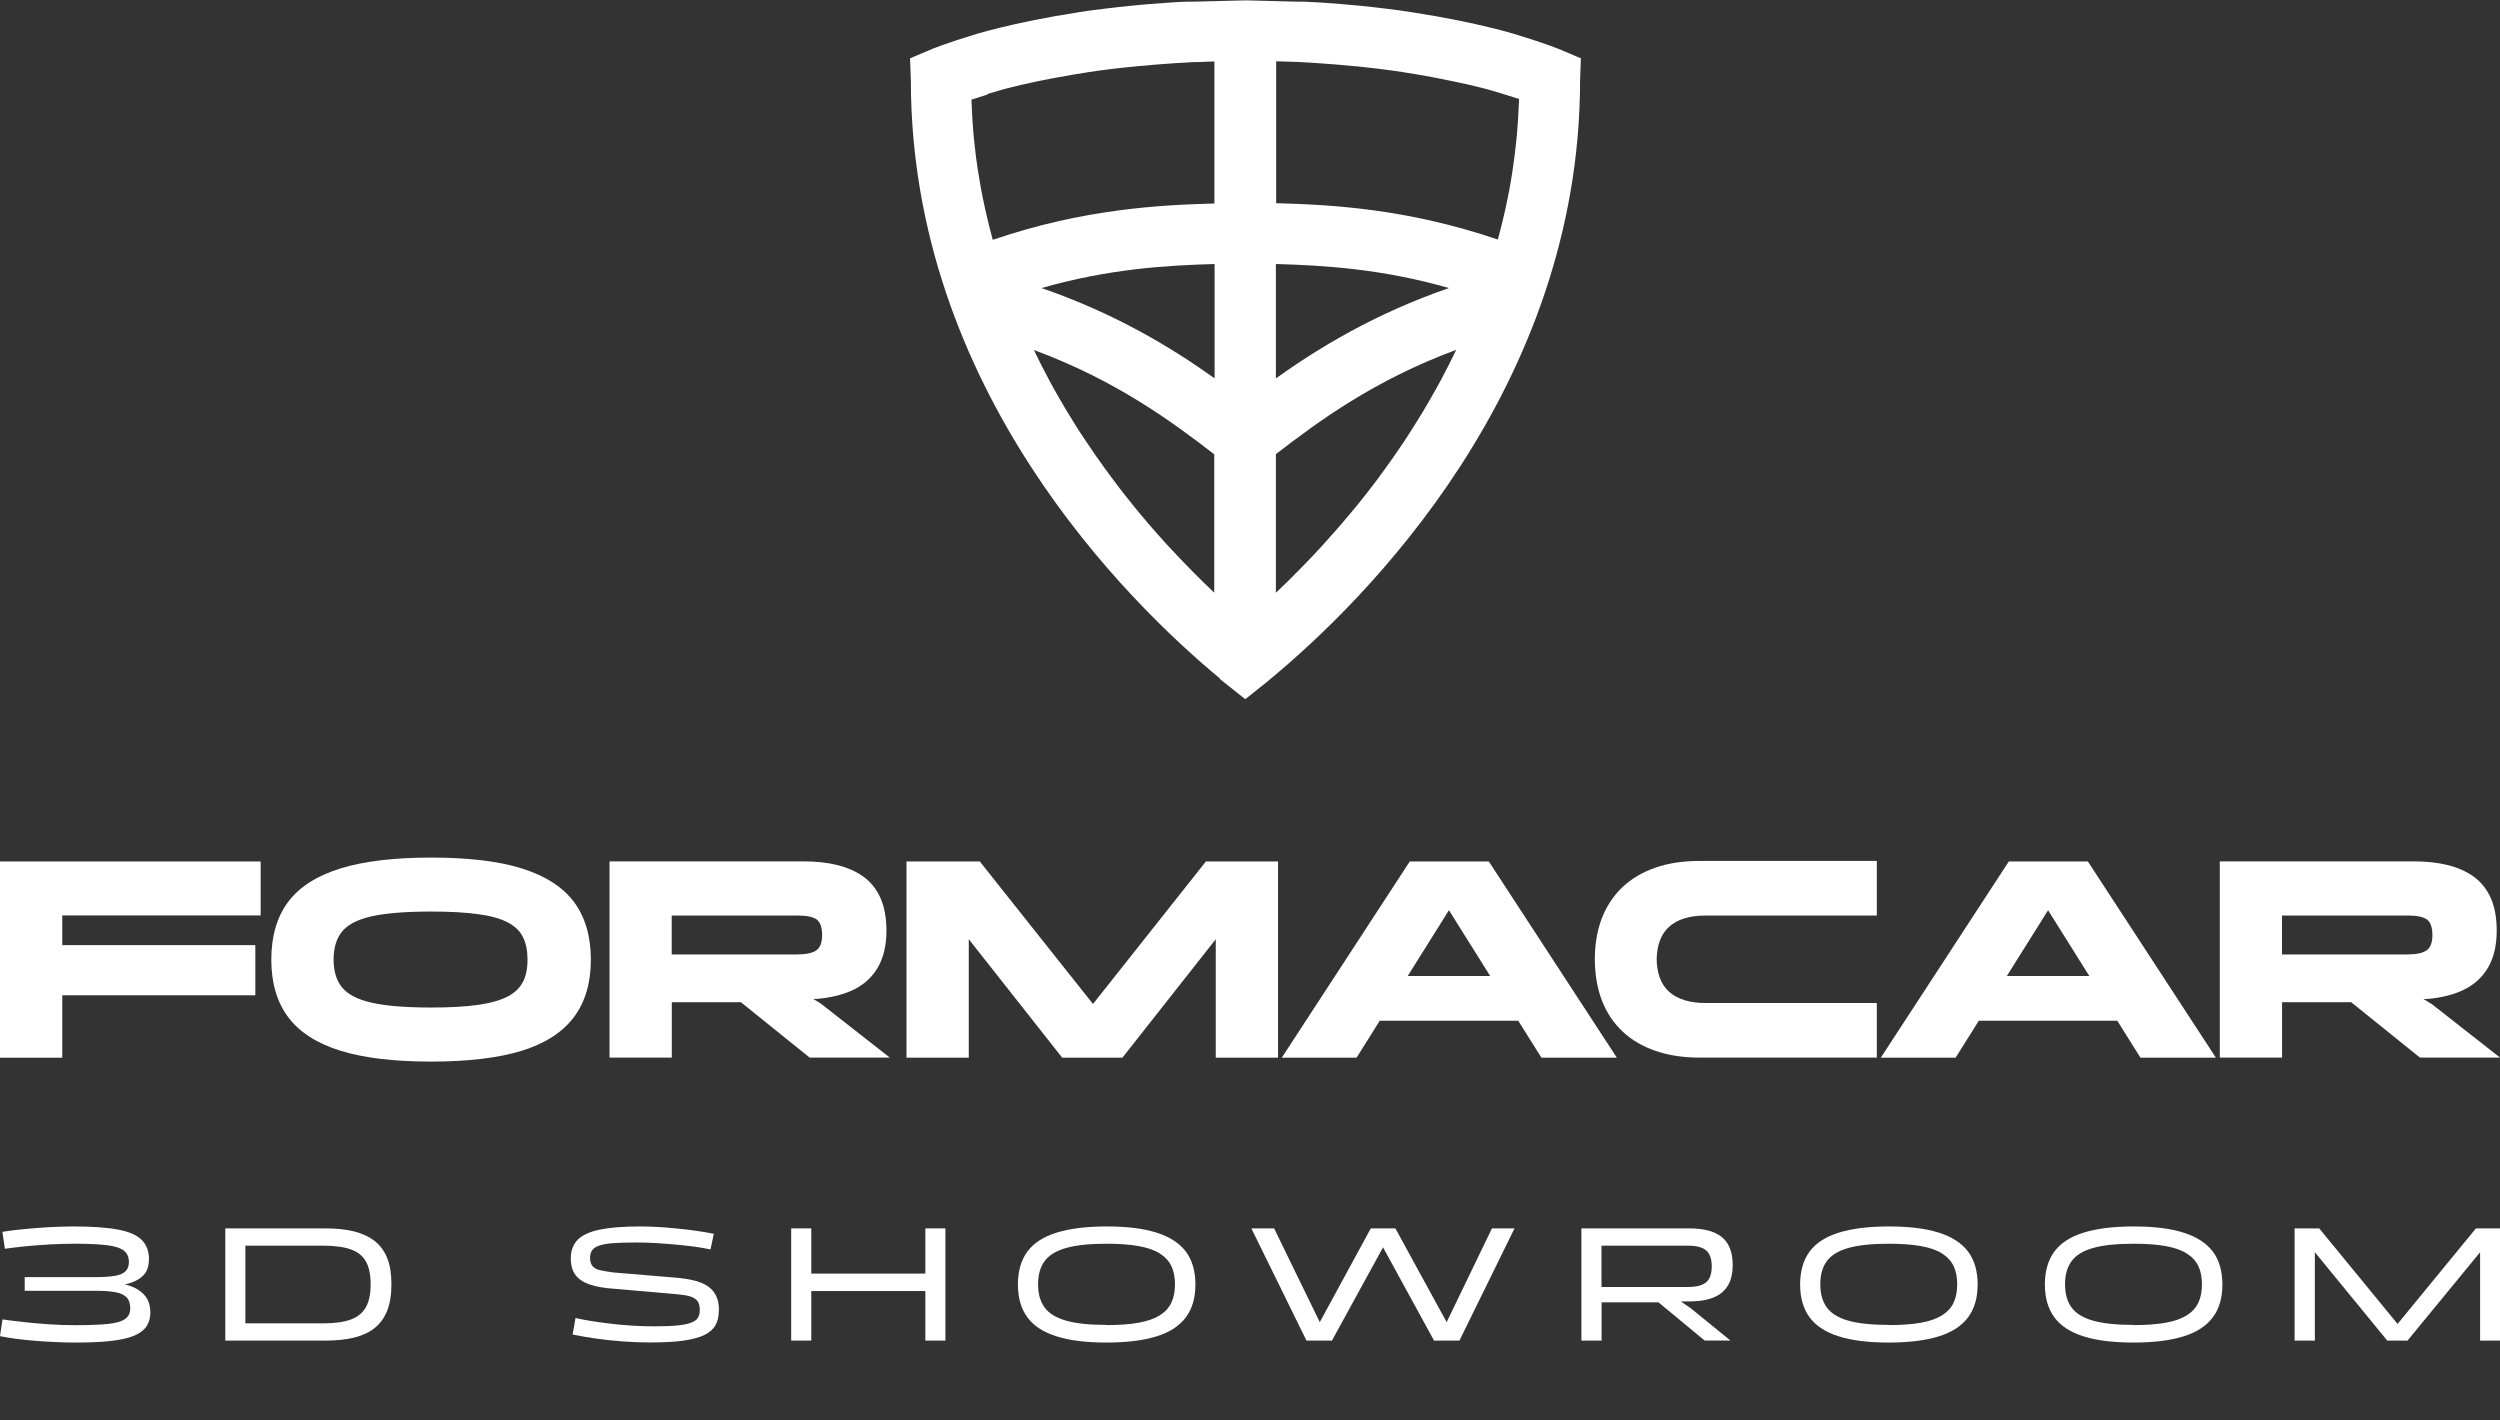 <svg width="176" height="100" viewBox="0 0 176 100" fill="none" xmlns="http://www.w3.org/2000/svg">
<rect x="0" y="0" width="176" height="100" fill="#333333" stroke="none"/>
<g clip-path="url(#clip0_12135_55243)">
<path d="M10.588 92.375C10.588 92.756 10.501 93.08 10.332 93.349C10.163 93.617 9.875 93.842 9.481 94.016C9.081 94.191 8.543 94.316 7.862 94.397C7.18 94.478 6.329 94.516 5.31 94.516C4.91 94.516 4.478 94.503 4.015 94.484C3.552 94.466 3.09 94.441 2.614 94.403C2.145 94.366 1.682 94.322 1.238 94.266C0.794 94.21 0.382 94.141 0 94.066L0.175 92.887C0.619 92.949 1.113 93.012 1.67 93.074C2.227 93.137 2.821 93.186 3.446 93.23C4.072 93.274 4.703 93.293 5.341 93.293C6.298 93.293 7.055 93.261 7.611 93.205C8.162 93.149 8.562 93.031 8.806 92.856C9.05 92.681 9.169 92.438 9.169 92.12C9.169 91.783 9.087 91.521 8.925 91.346C8.762 91.171 8.506 91.046 8.155 90.978C7.805 90.909 7.336 90.872 6.755 90.872H1.739V89.911H6.648C7.236 89.911 7.705 89.88 8.062 89.823C8.418 89.767 8.668 89.661 8.831 89.505C8.994 89.349 9.075 89.131 9.075 88.844C9.075 88.494 8.956 88.232 8.718 88.045C8.481 87.858 8.093 87.733 7.549 87.665C7.005 87.596 6.267 87.558 5.335 87.558C4.709 87.558 4.09 87.577 3.484 87.608C2.877 87.646 2.308 87.689 1.776 87.739C1.245 87.796 0.769 87.852 0.344 87.914L0.169 86.722C0.55 86.66 0.957 86.604 1.395 86.56C1.832 86.516 2.277 86.473 2.727 86.442C3.177 86.41 3.615 86.379 4.034 86.367C4.453 86.354 4.828 86.342 5.16 86.342C6.492 86.342 7.543 86.417 8.324 86.566C9.106 86.716 9.657 86.96 9.988 87.303C10.319 87.64 10.488 88.089 10.488 88.644C10.488 89.068 10.388 89.412 10.194 89.667C9.994 89.923 9.707 90.123 9.325 90.266C8.944 90.404 8.474 90.516 7.912 90.591V90.279C8.299 90.31 8.656 90.373 8.981 90.472C9.306 90.566 9.588 90.697 9.825 90.865C10.063 91.034 10.251 91.24 10.382 91.483C10.513 91.733 10.582 92.026 10.582 92.375H10.588Z" fill="white"/>
<path d="M22.928 94.378H15.861V86.479H22.928C23.685 86.479 24.354 86.548 24.923 86.691C25.498 86.835 25.98 87.059 26.374 87.365C26.768 87.671 27.062 88.076 27.262 88.576C27.462 89.075 27.556 89.692 27.556 90.416C27.556 91.14 27.456 91.77 27.256 92.275C27.056 92.781 26.762 93.186 26.368 93.499C25.974 93.81 25.492 94.029 24.917 94.172C24.341 94.31 23.678 94.378 22.928 94.378ZM17.274 87.696V93.162H22.797C23.591 93.162 24.235 93.068 24.717 92.887C25.198 92.706 25.549 92.413 25.767 92.013C25.986 91.614 26.093 91.078 26.093 90.416C26.093 89.755 25.986 89.212 25.767 88.819C25.549 88.426 25.198 88.139 24.717 87.964C24.235 87.789 23.591 87.696 22.797 87.696H17.274Z" fill="white"/>
<path d="M50.603 92.282C50.603 92.675 50.528 93.012 50.371 93.293C50.215 93.573 49.952 93.804 49.583 93.985C49.214 94.166 48.714 94.297 48.082 94.385C47.451 94.472 46.663 94.509 45.706 94.509C45.099 94.509 44.468 94.484 43.811 94.434C43.148 94.385 42.516 94.316 41.91 94.228C41.303 94.141 40.771 94.047 40.315 93.948L40.515 92.787C40.884 92.874 41.29 92.949 41.734 93.018C42.178 93.087 42.641 93.149 43.129 93.205C43.617 93.261 44.105 93.299 44.599 93.33C45.087 93.361 45.575 93.374 46.044 93.374C46.725 93.374 47.276 93.355 47.695 93.311C48.114 93.268 48.439 93.205 48.67 93.112C48.902 93.018 49.058 92.906 49.139 92.756C49.227 92.612 49.264 92.438 49.264 92.232C49.264 91.939 49.208 91.72 49.089 91.577C48.971 91.433 48.802 91.327 48.577 91.265C48.351 91.196 48.076 91.152 47.738 91.121L43.223 90.728C42.547 90.684 41.985 90.585 41.534 90.435C41.084 90.285 40.74 90.061 40.521 89.767C40.296 89.474 40.183 89.081 40.183 88.6C40.183 88.058 40.34 87.621 40.659 87.29C40.978 86.96 41.497 86.716 42.216 86.566C42.935 86.417 43.886 86.342 45.074 86.342C45.462 86.342 45.875 86.354 46.325 86.379C46.769 86.404 47.226 86.442 47.695 86.492C48.164 86.535 48.614 86.591 49.052 86.654C49.49 86.716 49.89 86.785 50.253 86.86L50.021 87.958C49.69 87.889 49.308 87.827 48.883 87.764C48.458 87.708 48.007 87.658 47.538 87.615C47.069 87.571 46.594 87.54 46.125 87.509C45.656 87.484 45.212 87.471 44.786 87.471C44.105 87.471 43.548 87.49 43.123 87.521C42.697 87.552 42.366 87.621 42.135 87.708C41.903 87.796 41.747 87.908 41.666 88.051C41.578 88.189 41.541 88.363 41.541 88.563C41.541 88.819 41.603 89.012 41.728 89.15C41.853 89.287 42.035 89.38 42.279 89.43C42.522 89.48 42.823 89.536 43.179 89.58L47.576 89.948C48.057 89.986 48.483 90.054 48.864 90.148C49.246 90.242 49.565 90.373 49.821 90.547C50.078 90.722 50.278 90.947 50.415 91.227C50.553 91.508 50.615 91.851 50.615 92.269L50.603 92.282Z" fill="white"/>
<path d="M57.114 94.378H55.7V86.479H57.114V89.661H65.144V86.479H66.557V94.378H65.144V90.89H57.114V94.378Z" fill="white"/>
<path d="M77.909 94.516C76.477 94.516 75.301 94.372 74.381 94.079C73.462 93.792 72.774 93.343 72.33 92.743C71.886 92.138 71.661 91.371 71.661 90.429C71.661 89.487 71.886 88.707 72.33 88.108C72.774 87.509 73.456 87.066 74.381 86.779C75.301 86.492 76.477 86.342 77.909 86.342C79.341 86.342 80.504 86.485 81.424 86.779C82.343 87.066 83.031 87.515 83.481 88.108C83.932 88.707 84.157 89.48 84.157 90.429C84.157 91.377 83.932 92.144 83.481 92.743C83.031 93.343 82.349 93.792 81.424 94.079C80.504 94.366 79.329 94.516 77.909 94.516ZM77.909 93.286C78.809 93.286 79.56 93.23 80.179 93.118C80.792 93.006 81.286 92.831 81.661 92.594C82.03 92.357 82.299 92.063 82.468 91.701C82.637 91.34 82.718 90.915 82.718 90.422C82.718 89.93 82.637 89.493 82.468 89.137C82.299 88.781 82.03 88.488 81.661 88.251C81.292 88.014 80.798 87.839 80.179 87.727C79.56 87.615 78.809 87.558 77.909 87.558C76.708 87.558 75.757 87.658 75.051 87.858C74.344 88.058 73.844 88.37 73.537 88.788C73.231 89.206 73.081 89.749 73.081 90.416C73.081 91.084 73.231 91.62 73.537 92.045C73.844 92.463 74.35 92.775 75.051 92.974C75.757 93.174 76.708 93.274 77.909 93.274V93.286Z" fill="white"/>
<path d="M91.975 94.378L88.097 86.479H89.698L92.913 93.08L96.503 86.479H98.235L101.844 93.08L105.033 86.479H106.622L102.744 94.378H100.956L97.366 87.814L93.769 94.378H91.968H91.975Z" fill="white"/>
<path d="M112.745 94.378H111.331V86.479H118.936C119.424 86.479 119.856 86.529 120.237 86.623C120.619 86.722 120.938 86.872 121.194 87.072C121.451 87.278 121.651 87.54 121.782 87.871C121.914 88.201 121.982 88.594 121.982 89.056C121.982 89.611 121.882 90.073 121.676 90.447C121.469 90.816 121.163 91.103 120.75 91.29C120.337 91.483 119.831 91.589 119.218 91.614L118.336 91.627L119.043 92.113L121.82 94.372H120.006L116.754 91.683H112.751V94.372L112.745 94.378ZM112.745 87.696V90.603H118.836C119.431 90.603 119.862 90.491 120.119 90.266C120.375 90.042 120.506 89.674 120.506 89.156C120.506 88.638 120.375 88.257 120.119 88.033C119.862 87.808 119.431 87.696 118.836 87.696H112.745Z" fill="white"/>
<path d="M132.977 94.516C131.545 94.516 130.369 94.372 129.45 94.079C128.53 93.792 127.842 93.343 127.398 92.743C126.954 92.138 126.729 91.371 126.729 90.429C126.729 89.487 126.954 88.707 127.398 88.108C127.842 87.509 128.524 87.066 129.45 86.779C130.369 86.492 131.545 86.342 132.977 86.342C134.409 86.342 135.573 86.485 136.492 86.779C137.411 87.066 138.099 87.515 138.55 88.108C139 88.707 139.225 89.48 139.225 90.429C139.225 91.377 139 92.144 138.55 92.743C138.099 93.349 137.418 93.792 136.492 94.079C135.573 94.366 134.397 94.516 132.977 94.516ZM132.977 93.286C133.878 93.286 134.628 93.23 135.247 93.118C135.86 93.006 136.354 92.831 136.73 92.594C137.099 92.357 137.368 92.063 137.537 91.701C137.705 91.34 137.787 90.915 137.787 90.422C137.787 89.93 137.705 89.493 137.537 89.137C137.368 88.781 137.099 88.488 136.73 88.251C136.361 88.014 135.867 87.839 135.247 87.727C134.628 87.615 133.878 87.558 132.977 87.558C131.776 87.558 130.826 87.658 130.119 87.858C129.412 88.058 128.912 88.37 128.606 88.788C128.299 89.206 128.149 89.749 128.149 90.416C128.149 91.084 128.299 91.62 128.606 92.045C128.912 92.463 129.419 92.775 130.119 92.974C130.826 93.174 131.776 93.274 132.977 93.274V93.286Z" fill="white"/>
<path d="M150.208 94.516C148.775 94.516 147.6 94.372 146.68 94.079C145.761 93.792 145.073 93.343 144.629 92.743C144.185 92.138 143.96 91.371 143.96 90.429C143.96 89.487 144.185 88.707 144.629 88.108C145.073 87.509 145.755 87.066 146.68 86.779C147.6 86.492 148.775 86.342 150.208 86.342C151.64 86.342 152.803 86.485 153.722 86.779C154.642 87.066 155.33 87.515 155.78 88.108C156.23 88.707 156.456 89.48 156.456 90.429C156.456 91.377 156.23 92.144 155.78 92.743C155.33 93.343 154.648 93.792 153.722 94.079C152.803 94.366 151.627 94.516 150.208 94.516ZM150.208 93.286C151.108 93.286 151.859 93.23 152.478 93.118C153.091 93.006 153.585 92.831 153.96 92.594C154.329 92.357 154.598 92.063 154.767 91.701C154.936 91.34 155.017 90.915 155.017 90.422C155.017 89.93 154.936 89.493 154.767 89.137C154.598 88.781 154.329 88.488 153.96 88.251C153.591 88.014 153.097 87.839 152.478 87.727C151.859 87.615 151.108 87.558 150.208 87.558C149.007 87.558 148.056 87.658 147.349 87.858C146.643 88.058 146.142 88.37 145.836 88.788C145.529 89.206 145.379 89.749 145.379 90.416C145.379 91.084 145.529 91.62 145.836 92.045C146.142 92.463 146.649 92.775 147.349 92.974C148.056 93.174 149.007 93.274 150.208 93.274V93.286Z" fill="white"/>
<path d="M162.954 94.378H161.54V86.479H163.273L168.789 93.205L174.305 86.479H176.013V94.378H174.599V88.157L169.489 94.378H168.063L162.966 88.157V94.378H162.954Z" fill="white"/>
<path d="M85.858 47.776L85.908 47.819C85.977 47.876 86.027 47.919 86.071 47.957C86.071 47.957 86.083 47.969 86.089 47.969L87.603 49.173L87.665 49.217L87.728 49.173L89.242 47.969C89.242 47.969 89.254 47.957 89.26 47.95C89.298 47.919 89.354 47.876 89.417 47.819L89.467 47.776C96.008 42.353 111.219 27.391 111.238 5.665L111.294 4.106L109.837 3.488C109.837 3.488 109.805 3.475 109.78 3.463C109.755 3.45 109.73 3.444 109.699 3.432L109.58 3.388C109.568 3.388 109.555 3.382 109.549 3.376C109.524 3.363 109.493 3.357 109.461 3.344C109.443 3.338 109.418 3.326 109.393 3.319C109.361 3.307 109.33 3.294 109.299 3.282C109.274 3.269 109.249 3.263 109.224 3.251C109.186 3.238 109.149 3.22 109.105 3.207C109.08 3.201 109.055 3.188 109.03 3.182C108.961 3.157 108.892 3.132 108.817 3.107C108.586 3.026 108.348 2.945 108.104 2.864C108.067 2.851 108.029 2.839 107.992 2.826C107.71 2.733 107.422 2.646 107.122 2.552C106.885 2.471 104.258 1.616 99.398 0.861C99.123 0.817 98.842 0.78 98.548 0.736C97.941 0.655 97.303 0.574 96.64 0.499C96.409 0.474 96.171 0.449 95.933 0.424L95.733 0.406C95.283 0.362 94.833 0.318 94.376 0.281C93.92 0.243 93.469 0.212 93.013 0.181C93.013 0.181 93.013 0.181 93.007 0.181C93.007 0.181 93 0.181 92.994 0.181C92.763 0.168 92.544 0.15 92.35 0.144H92.243C92.175 0.131 92.112 0.131 92.043 0.125C92.018 0.125 92 0.125 91.981 0.125C91.937 0.125 91.893 0.125 91.856 0.119C91.831 0.119 91.812 0.119 91.787 0.119C91.749 0.119 91.718 0.119 91.687 0.119C91.662 0.119 91.643 0.119 91.624 0.119C91.599 0.119 91.581 0.119 91.555 0.119C91.531 0.119 91.505 0.119 91.487 0.119C91.487 0.119 91.487 0.119 91.481 0.119C91.481 0.119 91.424 0.119 91.399 0.119L87.697 0.025H87.684H87.672L83.969 0.119C83.969 0.119 83.919 0.119 83.888 0.119C83.888 0.119 83.888 0.119 83.882 0.119C83.863 0.119 83.838 0.119 83.813 0.119C83.794 0.119 83.769 0.119 83.744 0.119C83.725 0.119 83.7 0.119 83.681 0.119C83.65 0.119 83.613 0.119 83.581 0.119C83.556 0.119 83.538 0.119 83.513 0.119C83.475 0.119 83.431 0.119 83.388 0.125C83.369 0.125 83.344 0.125 83.325 0.125C83.256 0.125 83.194 0.131 83.125 0.137H83.019C82.825 0.156 82.606 0.168 82.374 0.181C82.374 0.181 82.368 0.181 82.362 0.181C82.362 0.181 82.362 0.181 82.356 0.181C81.899 0.212 81.442 0.243 80.992 0.281C80.536 0.318 80.079 0.356 79.635 0.406L79.435 0.424C79.197 0.449 78.96 0.474 78.728 0.499C78.053 0.574 77.409 0.655 76.789 0.736C76.514 0.774 76.239 0.811 75.976 0.855C71.117 1.61 68.49 2.465 68.252 2.546C67.952 2.639 67.664 2.727 67.383 2.82C67.345 2.833 67.308 2.845 67.27 2.858C67.026 2.939 66.789 3.02 66.557 3.101C66.482 3.126 66.414 3.151 66.345 3.176C66.32 3.188 66.295 3.195 66.27 3.201C66.232 3.213 66.188 3.232 66.151 3.245C66.126 3.257 66.101 3.263 66.076 3.276C66.045 3.288 66.007 3.301 65.976 3.313C65.951 3.319 65.932 3.332 65.907 3.338C65.876 3.351 65.851 3.363 65.819 3.369C65.807 3.369 65.794 3.376 65.788 3.382L65.669 3.425V3.432C65.638 3.444 65.613 3.457 65.588 3.463C65.588 3.463 65.588 3.463 65.582 3.463C65.557 3.475 65.538 3.482 65.525 3.488L64.068 4.106L64.124 5.665C64.143 27.391 79.353 42.353 85.895 47.776H85.858ZM89.823 4.318C89.823 4.318 89.861 4.318 89.879 4.318C90.042 4.318 90.211 4.324 90.374 4.33C90.555 4.33 90.736 4.343 90.918 4.349H91.099C91.099 4.349 91.124 4.349 91.143 4.355C91.18 4.355 91.243 4.355 91.318 4.361C91.318 4.361 91.324 4.361 91.33 4.361C91.449 4.361 91.612 4.374 91.806 4.386C91.862 4.386 91.924 4.393 91.981 4.399H92.087C92.225 4.411 92.381 4.424 92.544 4.43C92.6 4.43 92.656 4.436 92.713 4.442C93.582 4.499 94.451 4.567 95.302 4.655L95.427 4.667H95.496C95.721 4.698 95.94 4.717 96.165 4.742C96.396 4.767 96.621 4.792 96.84 4.817C96.978 4.836 97.109 4.848 97.247 4.867C97.766 4.929 98.266 4.998 98.735 5.073C99.492 5.191 100.186 5.31 100.818 5.428C100.849 5.428 100.881 5.441 100.906 5.447C101.037 5.472 101.162 5.497 101.293 5.522C101.325 5.522 101.356 5.534 101.387 5.541C101.493 5.559 101.6 5.584 101.706 5.603C101.75 5.616 101.8 5.622 101.85 5.634C101.938 5.653 102.013 5.665 102.1 5.684C102.163 5.697 102.225 5.709 102.288 5.722C102.363 5.74 102.438 5.753 102.513 5.772C102.575 5.784 102.638 5.796 102.694 5.809C102.763 5.821 102.832 5.84 102.901 5.853C102.963 5.865 103.02 5.878 103.082 5.89C103.138 5.903 103.195 5.915 103.251 5.928C103.313 5.94 103.382 5.959 103.439 5.971C103.482 5.984 103.526 5.99 103.576 6.002C103.645 6.021 103.714 6.034 103.776 6.052C103.814 6.059 103.851 6.071 103.883 6.077C103.951 6.096 104.02 6.108 104.083 6.127C104.114 6.133 104.145 6.146 104.177 6.152C104.239 6.171 104.302 6.183 104.364 6.196C104.395 6.202 104.427 6.215 104.458 6.221C104.514 6.233 104.571 6.252 104.621 6.264C104.646 6.271 104.671 6.277 104.696 6.283C104.746 6.296 104.802 6.314 104.852 6.327C104.871 6.327 104.89 6.339 104.908 6.346C104.958 6.358 105.002 6.37 105.046 6.383L105.821 6.614C106.215 6.732 106.584 6.851 106.941 6.969C106.935 7.207 106.922 7.444 106.91 7.681C106.91 7.762 106.903 7.843 106.897 7.918C106.891 8.074 106.878 8.23 106.872 8.386C106.866 8.479 106.86 8.579 106.853 8.673C106.841 8.81 106.835 8.947 106.822 9.085C106.816 9.184 106.803 9.291 106.797 9.39C106.785 9.521 106.772 9.646 106.76 9.777C106.747 9.883 106.741 9.989 106.728 10.095C106.716 10.214 106.703 10.339 106.684 10.457C106.672 10.57 106.659 10.682 106.647 10.794C106.634 10.894 106.622 10.994 106.609 11.094C106.572 11.362 106.534 11.637 106.497 11.905C106.491 11.967 106.478 12.024 106.472 12.086C106.447 12.236 106.422 12.385 106.397 12.541C106.384 12.61 106.378 12.672 106.366 12.741C106.341 12.897 106.309 13.047 106.284 13.203C106.272 13.259 106.265 13.321 106.253 13.377C106.222 13.54 106.19 13.696 106.159 13.858C106.153 13.902 106.14 13.945 106.134 13.983C105.934 14.962 105.703 15.923 105.446 16.865C99.098 14.7 93.757 14.407 89.842 14.307V4.318H89.823ZM89.823 18.587C93.125 18.681 97.209 18.906 102.006 20.278C96.765 22.088 92.838 24.49 89.823 26.636V18.587ZM89.823 31.971C92.831 29.65 96.746 26.767 102.519 24.627C102.188 25.326 101.837 26.006 101.481 26.68C101.468 26.705 101.456 26.73 101.443 26.749C101.337 26.948 101.231 27.142 101.124 27.335C101.112 27.36 101.099 27.385 101.081 27.41C100.962 27.616 100.849 27.822 100.73 28.028C100.73 28.028 100.73 28.034 100.724 28.04C100.355 28.689 99.974 29.319 99.586 29.931C99.573 29.956 99.555 29.974 99.542 29.999C99.43 30.174 99.317 30.355 99.204 30.53C99.186 30.561 99.167 30.592 99.148 30.623C99.036 30.798 98.917 30.973 98.804 31.147C98.792 31.166 98.773 31.191 98.76 31.21C98.366 31.796 97.972 32.364 97.572 32.919C97.547 32.951 97.528 32.982 97.503 33.013C97.397 33.163 97.284 33.312 97.178 33.456C97.147 33.5 97.115 33.537 97.091 33.581C96.984 33.724 96.884 33.862 96.778 33.999C96.746 34.036 96.722 34.074 96.69 34.111C96.571 34.267 96.459 34.417 96.34 34.567C96.328 34.585 96.309 34.604 96.296 34.623C96.027 34.966 95.765 35.303 95.496 35.627C95.458 35.671 95.427 35.715 95.389 35.752C95.296 35.871 95.195 35.989 95.102 36.102C95.058 36.151 95.014 36.208 94.97 36.258C94.883 36.364 94.795 36.47 94.701 36.576C94.658 36.626 94.614 36.682 94.57 36.732C94.476 36.838 94.389 36.944 94.295 37.05C94.257 37.094 94.22 37.144 94.176 37.187C94.051 37.331 93.926 37.474 93.801 37.611C93.788 37.63 93.769 37.643 93.757 37.661C93.638 37.792 93.519 37.923 93.407 38.054C93.357 38.111 93.307 38.161 93.263 38.217C93.188 38.304 93.107 38.392 93.031 38.473C92.975 38.535 92.919 38.591 92.863 38.654C92.794 38.728 92.719 38.803 92.65 38.884C92.594 38.947 92.531 39.009 92.475 39.072C92.406 39.146 92.337 39.215 92.275 39.284C92.219 39.346 92.156 39.408 92.1 39.465C92.031 39.539 91.962 39.608 91.887 39.683C91.799 39.77 91.718 39.858 91.631 39.945C91.549 40.032 91.468 40.114 91.387 40.195C91.324 40.257 91.262 40.319 91.199 40.382C91.143 40.438 91.087 40.494 91.03 40.557C90.968 40.619 90.899 40.688 90.836 40.75C90.78 40.806 90.73 40.856 90.674 40.912C90.611 40.975 90.542 41.037 90.48 41.099C90.43 41.149 90.374 41.199 90.323 41.249C90.261 41.312 90.192 41.374 90.13 41.436C90.079 41.486 90.029 41.53 89.986 41.574C89.929 41.623 89.873 41.68 89.823 41.73V31.952V31.971ZM85.508 41.748C85.451 41.698 85.401 41.642 85.345 41.592C85.295 41.549 85.245 41.499 85.201 41.455C85.139 41.393 85.07 41.33 85.007 41.268C84.957 41.218 84.901 41.168 84.851 41.118C84.788 41.056 84.72 40.993 84.657 40.931C84.601 40.875 84.551 40.825 84.495 40.769C84.432 40.706 84.369 40.644 84.301 40.575C84.244 40.519 84.188 40.457 84.126 40.401C84.063 40.338 84 40.276 83.938 40.213C83.857 40.132 83.775 40.045 83.694 39.964C83.613 39.877 83.525 39.789 83.444 39.702C83.375 39.627 83.3 39.552 83.231 39.483C83.175 39.421 83.119 39.365 83.056 39.302C82.987 39.234 82.918 39.159 82.85 39.084C82.793 39.022 82.731 38.959 82.674 38.897C82.606 38.822 82.537 38.747 82.462 38.672C82.406 38.61 82.349 38.554 82.293 38.491C82.212 38.404 82.137 38.317 82.055 38.236C82.005 38.179 81.962 38.129 81.912 38.073C81.799 37.942 81.68 37.817 81.567 37.686C81.549 37.668 81.53 37.649 81.511 37.624C81.386 37.487 81.267 37.343 81.142 37.206C81.105 37.162 81.061 37.112 81.023 37.069C80.936 36.963 80.842 36.857 80.748 36.751C80.704 36.701 80.661 36.644 80.611 36.588C80.523 36.482 80.436 36.376 80.348 36.276C80.304 36.226 80.26 36.17 80.217 36.12C80.123 36.008 80.023 35.889 79.929 35.771C79.891 35.727 79.86 35.684 79.823 35.64C79.554 35.309 79.291 34.978 79.022 34.635C79.01 34.617 78.997 34.598 78.978 34.579C78.859 34.429 78.741 34.273 78.628 34.117C78.597 34.08 78.572 34.043 78.54 33.999C78.434 33.862 78.334 33.724 78.228 33.581C78.197 33.537 78.165 33.5 78.134 33.456C78.028 33.312 77.915 33.163 77.809 33.013C77.784 32.982 77.765 32.951 77.74 32.919C77.34 32.364 76.939 31.796 76.552 31.21C76.539 31.191 76.52 31.166 76.508 31.147C76.395 30.973 76.276 30.804 76.164 30.63C76.145 30.598 76.126 30.567 76.101 30.536C75.989 30.361 75.876 30.187 75.764 30.012C75.751 29.987 75.732 29.962 75.72 29.943C75.332 29.326 74.951 28.695 74.582 28.053C74.582 28.053 74.582 28.046 74.575 28.04C74.457 27.834 74.344 27.628 74.225 27.422C74.213 27.398 74.2 27.373 74.181 27.348C74.075 27.154 73.969 26.954 73.862 26.761C73.85 26.736 73.837 26.711 73.825 26.692C73.468 26.025 73.118 25.338 72.787 24.64C78.559 26.774 82.474 29.662 85.483 31.983V41.761L85.508 41.748ZM85.508 26.636C82.493 24.484 78.559 22.088 73.325 20.278C78.121 18.906 82.206 18.681 85.508 18.587V26.636ZM69.516 6.62L70.291 6.389C70.335 6.377 70.385 6.364 70.429 6.352C70.448 6.352 70.466 6.339 70.485 6.333C70.535 6.321 70.585 6.308 70.641 6.289C70.666 6.283 70.692 6.277 70.716 6.271C70.766 6.258 70.823 6.246 70.873 6.227C70.904 6.221 70.935 6.208 70.973 6.202C71.029 6.19 71.092 6.171 71.154 6.158C71.192 6.152 71.223 6.14 71.254 6.133C71.317 6.115 71.386 6.102 71.448 6.083C71.486 6.077 71.523 6.065 71.561 6.059C71.623 6.046 71.692 6.027 71.761 6.009C71.805 5.996 71.849 5.99 71.898 5.977C71.961 5.965 72.024 5.946 72.086 5.934C72.142 5.921 72.199 5.909 72.261 5.896C72.318 5.884 72.374 5.871 72.43 5.859C72.499 5.84 72.568 5.828 72.643 5.809C72.699 5.796 72.762 5.784 72.818 5.772C72.893 5.753 72.968 5.74 73.049 5.722C73.112 5.709 73.174 5.697 73.237 5.684C73.318 5.665 73.4 5.653 73.481 5.634C73.525 5.628 73.575 5.616 73.618 5.609C73.725 5.591 73.831 5.566 73.937 5.547C73.962 5.547 73.994 5.534 74.019 5.528C74.15 5.503 74.281 5.478 74.419 5.453C74.444 5.453 74.469 5.441 74.494 5.441C75.132 5.322 75.832 5.204 76.589 5.085C77.058 5.01 77.559 4.942 78.078 4.879C78.215 4.861 78.347 4.848 78.484 4.829C78.703 4.804 78.934 4.779 79.16 4.754C79.385 4.73 79.61 4.705 79.829 4.686H79.898L80.023 4.667C80.873 4.586 81.743 4.511 82.612 4.455C82.668 4.455 82.725 4.449 82.781 4.442C82.944 4.43 83.1 4.424 83.237 4.418H83.344C83.4 4.411 83.463 4.405 83.519 4.399C83.713 4.386 83.869 4.38 83.988 4.374C83.988 4.374 83.994 4.374 84 4.374C84.082 4.374 84.138 4.374 84.175 4.368C84.194 4.368 84.213 4.368 84.219 4.368H84.401C84.582 4.355 84.763 4.349 84.945 4.343C85.107 4.343 85.27 4.33 85.439 4.33C85.458 4.33 85.476 4.33 85.495 4.33V14.326C81.58 14.432 76.233 14.719 69.891 16.884C69.635 15.942 69.403 14.981 69.203 14.001C69.197 13.958 69.184 13.914 69.178 13.877C69.147 13.714 69.115 13.558 69.084 13.396C69.072 13.34 69.065 13.278 69.053 13.221C69.028 13.072 68.997 12.916 68.972 12.766C68.959 12.697 68.947 12.629 68.94 12.566C68.915 12.416 68.89 12.267 68.865 12.117C68.853 12.055 68.847 11.992 68.834 11.93C68.796 11.668 68.759 11.399 68.721 11.137C68.709 11.038 68.696 10.932 68.684 10.832C68.671 10.719 68.659 10.607 68.646 10.501C68.634 10.383 68.615 10.258 68.603 10.139C68.59 10.033 68.578 9.927 68.571 9.821C68.559 9.69 68.546 9.565 68.534 9.434C68.528 9.334 68.515 9.228 68.509 9.128C68.496 8.991 68.484 8.854 68.478 8.717C68.471 8.623 68.465 8.523 68.459 8.43C68.446 8.274 68.44 8.118 68.434 7.962C68.434 7.88 68.427 7.799 68.421 7.724C68.409 7.487 68.402 7.25 68.39 7.013C68.746 6.895 69.115 6.776 69.509 6.658L69.516 6.62Z" fill="white"/>
<path d="M0 74.462H4.384V70.069H17.975V66.538H4.384V64.448H18.35V60.648H0V74.462Z" fill="white"/>
<path d="M36.706 61.128C35.08 60.623 32.941 60.373 30.352 60.373C27.762 60.373 25.636 60.629 23.997 61.128C22.334 61.64 21.089 62.426 20.295 63.48C19.501 64.535 19.1 65.901 19.1 67.555C19.1 69.208 19.501 70.556 20.295 71.617C21.089 72.677 22.334 73.47 23.997 73.981C25.642 74.487 27.781 74.736 30.352 74.736C32.922 74.736 35.08 74.481 36.706 73.981C38.357 73.476 39.596 72.677 40.396 71.617C41.197 70.556 41.597 69.189 41.597 67.555C41.597 65.92 41.19 64.535 40.396 63.48C39.602 62.432 38.357 61.64 36.706 61.128ZM36.819 69.115C36.612 69.533 36.262 69.876 35.774 70.138C35.268 70.406 34.567 70.612 33.691 70.737C32.803 70.868 31.678 70.93 30.352 70.93C28.569 70.93 27.156 70.818 26.155 70.587C25.18 70.369 24.485 70.007 24.085 69.52C23.685 69.034 23.485 68.366 23.485 67.549C23.485 66.731 23.685 66.064 24.085 65.577C24.485 65.09 25.18 64.728 26.155 64.51C27.162 64.285 28.569 64.173 30.352 64.173C31.678 64.173 32.803 64.235 33.691 64.36C34.567 64.479 35.268 64.678 35.774 64.953C36.262 65.215 36.618 65.558 36.819 65.976C37.031 66.4 37.138 66.937 37.138 67.561C37.138 68.185 37.031 68.697 36.819 69.127V69.115Z" fill="white"/>
<path d="M57.245 70.325H57.489C58.508 70.238 59.39 70.019 60.116 69.664C60.854 69.302 61.423 68.765 61.817 68.079C62.205 67.399 62.405 66.538 62.405 65.521C62.405 64.622 62.261 63.842 61.986 63.218C61.704 62.588 61.291 62.077 60.766 61.702C60.247 61.334 59.621 61.066 58.915 60.891C58.214 60.722 57.432 60.641 56.588 60.641H42.91V74.456H47.294V70.556H52.16L57.001 74.456H62.642L57.776 70.643L57.251 70.325H57.245ZM56.188 67.193H47.288V64.454H56.188C56.813 64.454 57.264 64.554 57.514 64.747C57.752 64.934 57.877 65.302 57.877 65.839C57.877 66.332 57.752 66.681 57.508 66.875C57.251 67.081 56.807 67.187 56.182 67.187L56.188 67.193Z" fill="white"/>
<path d="M76.946 70.681L68.978 60.648H63.818V74.462H68.202V66.12L74.725 74.393L74.782 74.462H79.016L85.589 66.12V74.462H89.973V60.648H84.895L76.946 70.681Z" fill="white"/>
<path d="M99.248 60.648L90.236 74.462H95.502L97.134 71.86H106.885L108.517 74.462H113.827L104.814 60.648H99.261H99.248ZM99.104 68.709L102.006 64.079L104.908 68.709H99.111H99.104Z" fill="white"/>
<path d="M141.42 60.648L132.408 74.462H137.674L139.307 71.86H149.057L150.689 74.462H155.999L146.987 60.648H141.433H141.42ZM141.283 68.709L144.185 64.079L147.087 68.709H141.289H141.283Z" fill="white"/>
<path d="M171.134 70.65L170.609 70.331H170.853C171.872 70.244 172.754 70.026 173.48 69.664C174.218 69.302 174.787 68.765 175.181 68.079C175.568 67.399 175.769 66.538 175.769 65.521C175.769 64.616 175.625 63.842 175.35 63.218C175.068 62.588 174.655 62.077 174.13 61.702C173.611 61.334 172.992 61.066 172.279 60.891C171.578 60.722 170.796 60.641 169.952 60.641H156.274V74.456H160.658V70.556H165.524L170.365 74.456H176.006L171.14 70.643L171.134 70.65ZM169.552 67.193H160.652V64.454H169.552C170.177 64.454 170.628 64.554 170.878 64.747C171.115 64.934 171.241 65.302 171.241 65.839C171.241 66.332 171.115 66.681 170.872 66.875C170.615 67.081 170.171 67.187 169.546 67.187L169.552 67.193Z" fill="white"/>
<path d="M116.547 61.084C115.634 61.396 114.852 61.858 114.221 62.457C113.589 63.056 113.095 63.799 112.764 64.66C112.457 65.452 112.295 66.382 112.276 67.411V67.655C112.295 68.684 112.463 69.614 112.764 70.406C113.095 71.273 113.589 72.016 114.221 72.609C114.852 73.208 115.634 73.669 116.547 73.981C117.454 74.293 118.492 74.456 119.649 74.456H132.127V70.612H120.062C118.955 70.612 118.098 70.344 117.504 69.82C116.941 69.314 116.647 68.547 116.629 67.536C116.647 66.525 116.941 65.751 117.504 65.246C118.092 64.716 118.955 64.454 120.062 64.454H132.127V60.61H119.649C118.499 60.61 117.454 60.766 116.547 61.078V61.084Z" fill="white"/>
</g>
<defs>
<clipPath id="clip0_12135_55243">
<rect width="176" height="100" fill="white"/>
</clipPath>
</defs>
</svg>
